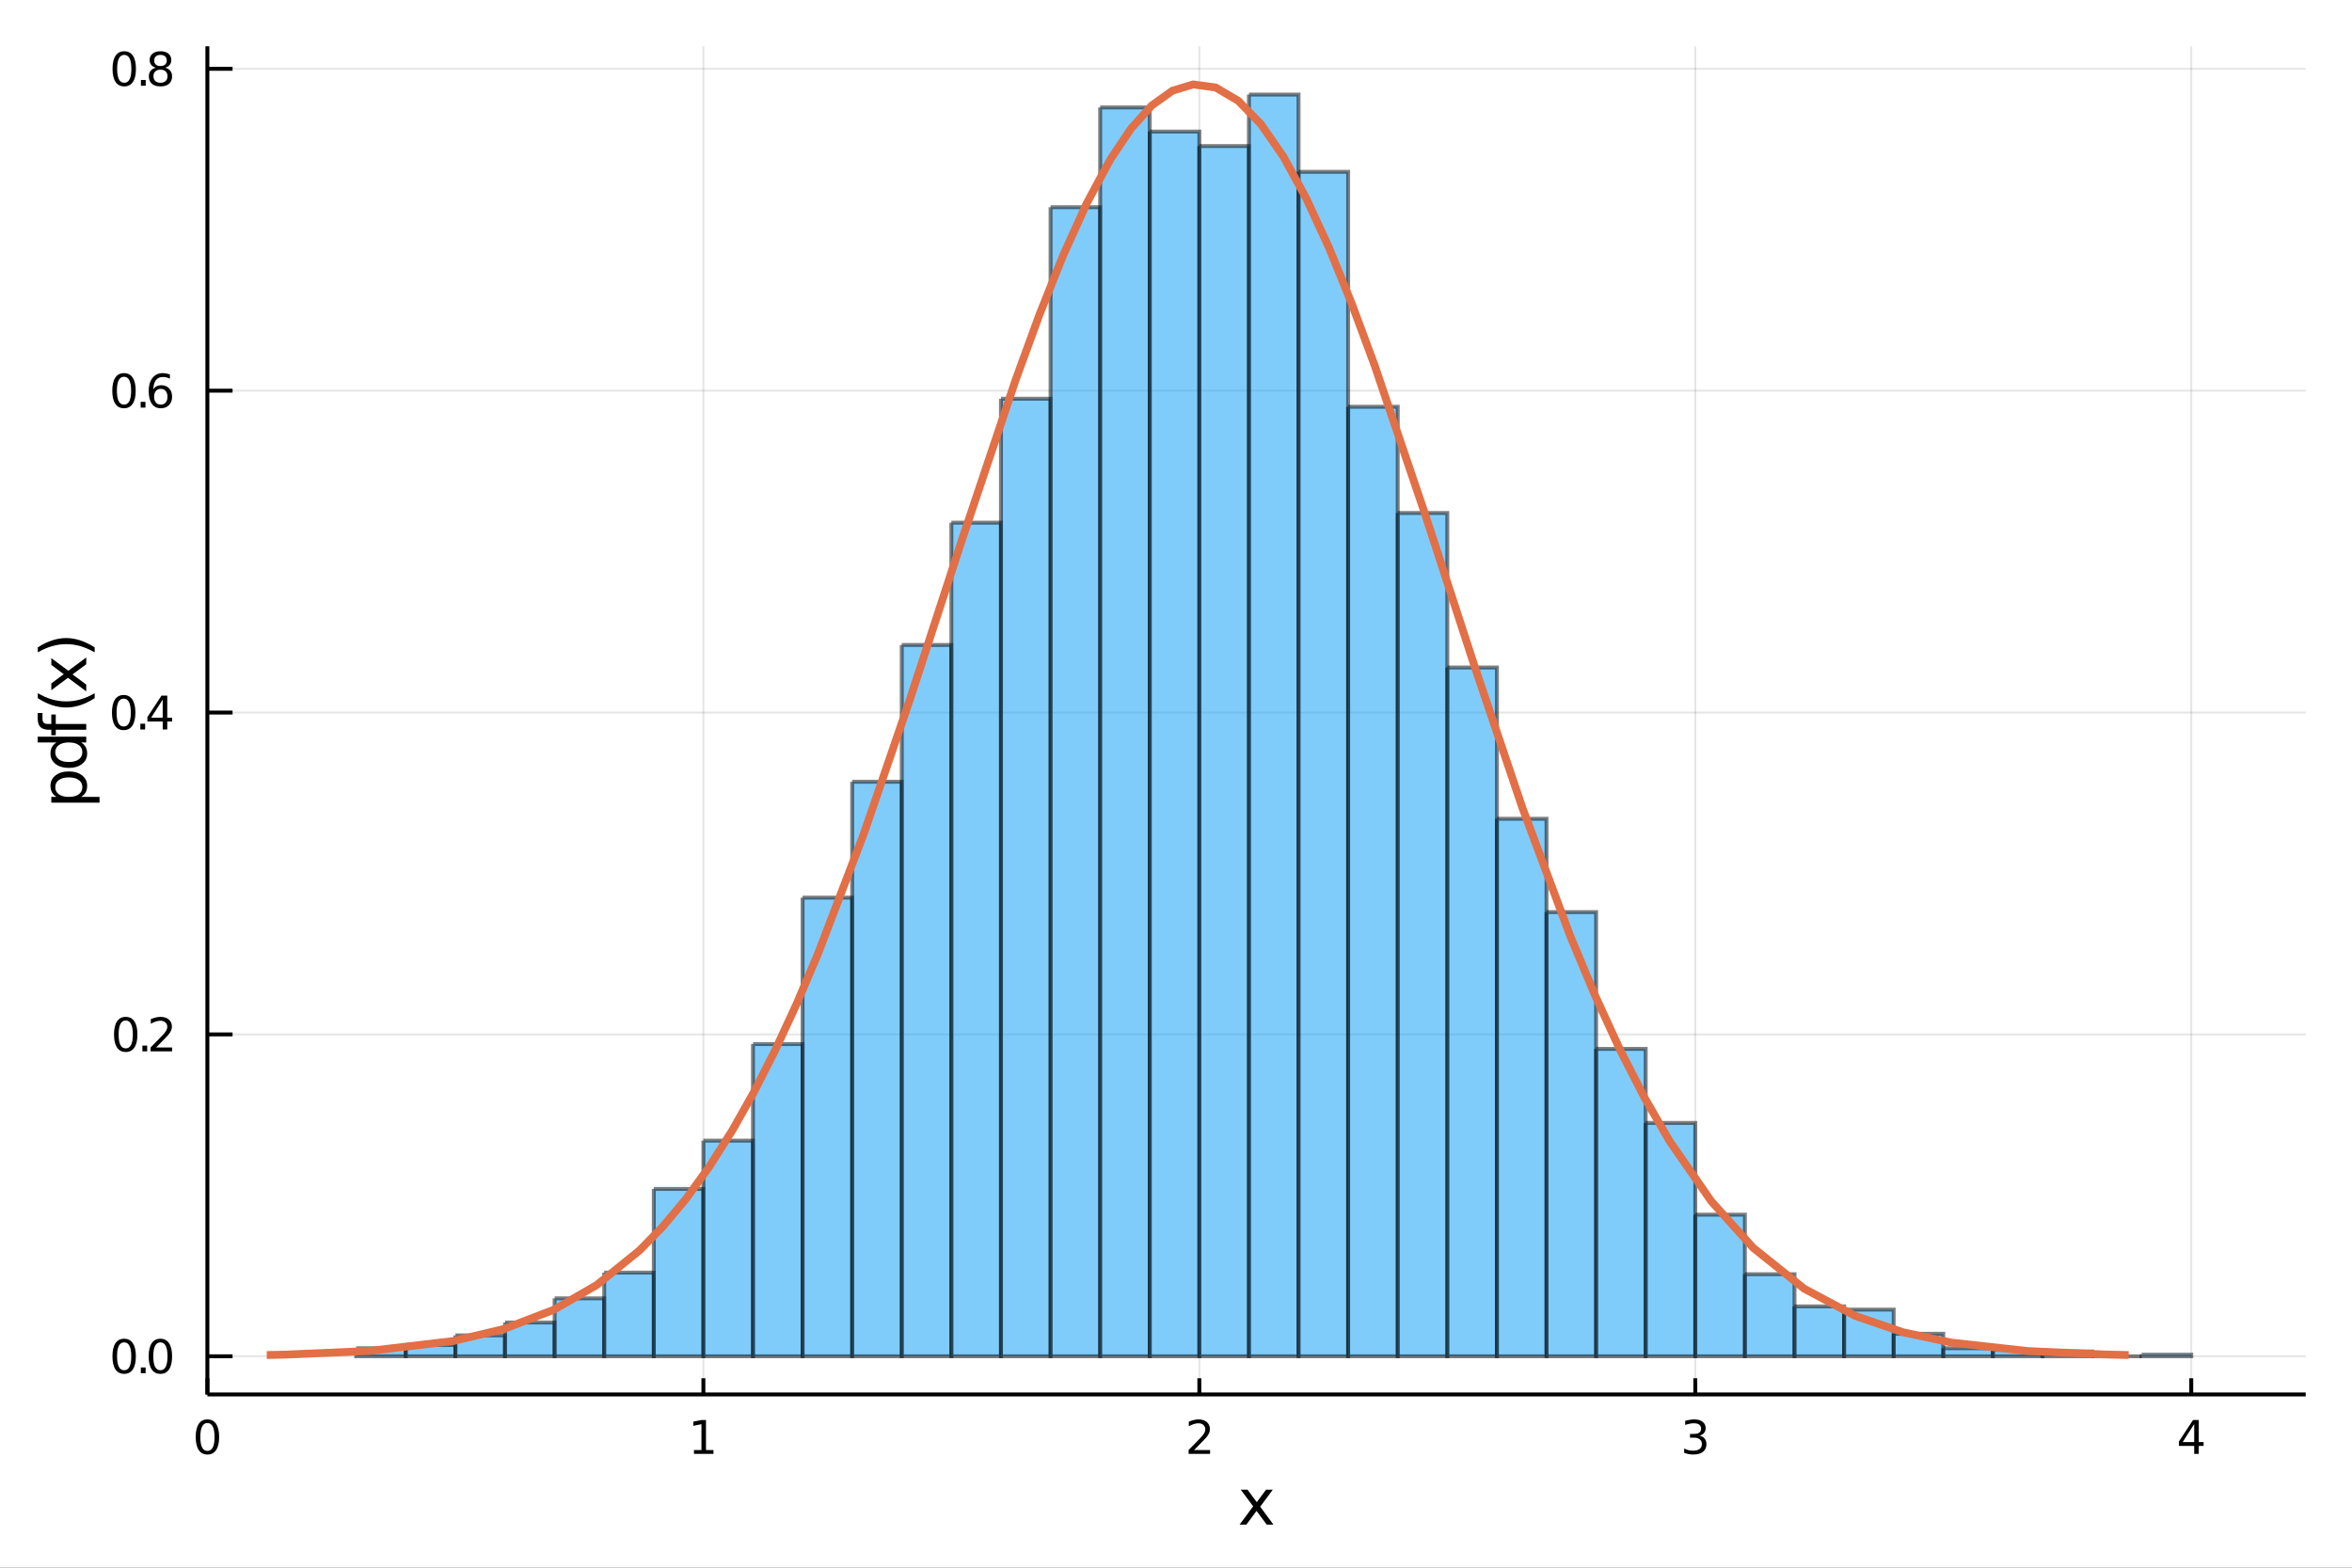 <?xml version="1.0" encoding="utf-8"?>
<svg xmlns="http://www.w3.org/2000/svg" xmlns:xlink="http://www.w3.org/1999/xlink" width="600" height="400" viewBox="0 0 2400 1600">
<rect x="0" y="0" width="2400" height="1600" fill="#333333" stroke="none"/>
<defs>
  <clipPath id="clip580">
    <rect x="0" y="0" width="2400" height="1600"/>
  </clipPath>
</defs>
<path clip-path="url(#clip580)" d="
M0 1600 L2400 1600 L2400 0 L0 0  Z
  " fill="#ffffff" fill-rule="evenodd" fill-opacity="1"/>
<defs>
  <clipPath id="clip581">
    <rect x="480" y="0" width="1681" height="1600"/>
  </clipPath>
</defs>
<path clip-path="url(#clip580)" d="
M211.602 1423.18 L2352.76 1423.18 L2352.76 47.244 L211.602 47.244  Z
  " fill="#ffffff" fill-rule="evenodd" fill-opacity="1"/>
<defs>
  <clipPath id="clip582">
    <rect x="211" y="47" width="2142" height="1377"/>
  </clipPath>
</defs>
<polyline clip-path="url(#clip582)" style="stroke:#000000; stroke-width:2; stroke-opacity:0.1; fill:none" points="
  211.663,1423.18 211.663,47.244 
  "/>
<polyline clip-path="url(#clip582)" style="stroke:#000000; stroke-width:2; stroke-opacity:0.1; fill:none" points="
  717.743,1423.18 717.743,47.244 
  "/>
<polyline clip-path="url(#clip582)" style="stroke:#000000; stroke-width:2; stroke-opacity:0.1; fill:none" points="
  1223.82,1423.18 1223.82,47.244 
  "/>
<polyline clip-path="url(#clip582)" style="stroke:#000000; stroke-width:2; stroke-opacity:0.1; fill:none" points="
  1729.9,1423.18 1729.9,47.244 
  "/>
<polyline clip-path="url(#clip582)" style="stroke:#000000; stroke-width:2; stroke-opacity:0.1; fill:none" points="
  2235.98,1423.18 2235.98,47.244 
  "/>
<polyline clip-path="url(#clip580)" style="stroke:#000000; stroke-width:4; stroke-opacity:1; fill:none" points="
  211.602,1423.18 2352.76,1423.18 
  "/>
<polyline clip-path="url(#clip580)" style="stroke:#000000; stroke-width:4; stroke-opacity:1; fill:none" points="
  211.663,1423.18 211.663,1406.67 
  "/>
<polyline clip-path="url(#clip580)" style="stroke:#000000; stroke-width:4; stroke-opacity:1; fill:none" points="
  717.743,1423.18 717.743,1406.67 
  "/>
<polyline clip-path="url(#clip580)" style="stroke:#000000; stroke-width:4; stroke-opacity:1; fill:none" points="
  1223.82,1423.18 1223.82,1406.67 
  "/>
<polyline clip-path="url(#clip580)" style="stroke:#000000; stroke-width:4; stroke-opacity:1; fill:none" points="
  1729.9,1423.18 1729.9,1406.67 
  "/>
<polyline clip-path="url(#clip580)" style="stroke:#000000; stroke-width:4; stroke-opacity:1; fill:none" points="
  2235.98,1423.18 2235.98,1406.67 
  "/>
<path clip-path="url(#clip580)" d="M 0 0 M211.663 1452.37 Q208.052 1452.37 206.223 1455.94 Q204.418 1459.48 204.418 1466.61 Q204.418 1473.71 206.223 1477.28 Q208.052 1480.82 211.663 1480.82 Q215.297 1480.82 217.103 1477.28 Q218.932 1473.71 218.932 1466.61 Q218.932 1459.48 217.103 1455.94 Q215.297 1452.37 211.663 1452.37 M211.663 1448.67 Q217.473 1448.67 220.529 1453.27 Q223.607 1457.86 223.607 1466.61 Q223.607 1475.33 220.529 1479.94 Q217.473 1484.52 211.663 1484.52 Q205.853 1484.52 202.774 1479.94 Q199.719 1475.33 199.719 1466.61 Q199.719 1457.86 202.774 1453.27 Q205.853 1448.67 211.663 1448.67 Z" fill="#000000" fill-rule="evenodd" fill-opacity="1" /><path clip-path="url(#clip580)" d="M 0 0 M708.125 1479.92 L715.764 1479.92 L715.764 1453.55 L707.454 1455.22 L707.454 1450.96 L715.717 1449.29 L720.393 1449.29 L720.393 1479.92 L728.032 1479.92 L728.032 1483.85 L708.125 1483.85 L708.125 1479.92 Z" fill="#000000" fill-rule="evenodd" fill-opacity="1" /><path clip-path="url(#clip580)" d="M 0 0 M1218.48 1479.92 L1234.79 1479.92 L1234.79 1483.85 L1212.85 1483.85 L1212.85 1479.92 Q1215.51 1477.16 1220.1 1472.53 Q1224.7 1467.88 1225.88 1466.54 Q1228.13 1464.01 1229.01 1462.28 Q1229.91 1460.52 1229.91 1458.83 Q1229.91 1456.07 1227.97 1454.34 Q1226.04 1452.6 1222.94 1452.6 Q1220.74 1452.6 1218.29 1453.37 Q1215.86 1454.13 1213.08 1455.68 L1213.08 1450.96 Q1215.91 1449.82 1218.36 1449.25 Q1220.81 1448.67 1222.85 1448.67 Q1228.22 1448.67 1231.42 1451.35 Q1234.61 1454.04 1234.61 1458.53 Q1234.61 1460.66 1233.8 1462.58 Q1233.01 1464.48 1230.91 1467.07 Q1230.33 1467.74 1227.23 1470.96 Q1224.12 1474.15 1218.48 1479.92 Z" fill="#000000" fill-rule="evenodd" fill-opacity="1" /><path clip-path="url(#clip580)" d="M 0 0 M1734.15 1465.22 Q1737.51 1465.94 1739.38 1468.2 Q1741.28 1470.47 1741.28 1473.81 Q1741.28 1478.92 1737.76 1481.72 Q1734.24 1484.52 1727.76 1484.52 Q1725.59 1484.52 1723.27 1484.08 Q1720.98 1483.67 1718.53 1482.81 L1718.53 1478.3 Q1720.47 1479.43 1722.78 1480.01 Q1725.1 1480.59 1727.62 1480.59 Q1732.02 1480.59 1734.31 1478.85 Q1736.63 1477.12 1736.63 1473.81 Q1736.63 1470.75 1734.47 1469.04 Q1732.34 1467.3 1728.53 1467.3 L1724.5 1467.3 L1724.5 1463.46 L1728.71 1463.46 Q1732.16 1463.46 1733.99 1462.09 Q1735.82 1460.7 1735.82 1458.11 Q1735.82 1455.45 1733.92 1454.04 Q1732.04 1452.6 1728.53 1452.6 Q1726.6 1452.6 1724.4 1453.02 Q1722.21 1453.44 1719.57 1454.31 L1719.57 1450.15 Q1722.23 1449.41 1724.54 1449.04 Q1726.88 1448.67 1728.94 1448.67 Q1734.27 1448.67 1737.37 1451.1 Q1740.47 1453.5 1740.47 1457.63 Q1740.47 1460.5 1738.83 1462.49 Q1737.18 1464.45 1734.15 1465.22 Z" fill="#000000" fill-rule="evenodd" fill-opacity="1" /><path clip-path="url(#clip580)" d="M 0 0 M2238.99 1453.37 L2227.19 1471.81 L2238.99 1471.81 L2238.99 1453.37 M2237.76 1449.29 L2243.64 1449.29 L2243.64 1471.81 L2248.57 1471.81 L2248.57 1475.7 L2243.64 1475.7 L2243.64 1483.85 L2238.99 1483.85 L2238.99 1475.7 L2223.39 1475.7 L2223.39 1471.19 L2237.76 1449.29 Z" fill="#000000" fill-rule="evenodd" fill-opacity="1" /><path clip-path="url(#clip580)" d="M 0 0 M1298.79 1520.4 L1285.9 1537.74 L1299.46 1556.04 L1292.56 1556.04 L1282.18 1542.04 L1271.8 1556.04 L1264.9 1556.04 L1278.74 1537.39 L1266.07 1520.4 L1272.98 1520.4 L1282.43 1533.1 L1291.89 1520.4 L1298.79 1520.4 Z" fill="#000000" fill-rule="evenodd" fill-opacity="1" /><polyline clip-path="url(#clip582)" style="stroke:#000000; stroke-width:2; stroke-opacity:0.1; fill:none" points="
  211.602,1384.24 2352.76,1384.24 
  "/>
<polyline clip-path="url(#clip582)" style="stroke:#000000; stroke-width:2; stroke-opacity:0.1; fill:none" points="
  211.602,1055.73 2352.76,1055.73 
  "/>
<polyline clip-path="url(#clip582)" style="stroke:#000000; stroke-width:2; stroke-opacity:0.1; fill:none" points="
  211.602,727.232 2352.76,727.232 
  "/>
<polyline clip-path="url(#clip582)" style="stroke:#000000; stroke-width:2; stroke-opacity:0.1; fill:none" points="
  211.602,398.728 2352.76,398.728 
  "/>
<polyline clip-path="url(#clip582)" style="stroke:#000000; stroke-width:2; stroke-opacity:0.1; fill:none" points="
  211.602,70.225 2352.76,70.225 
  "/>
<polyline clip-path="url(#clip580)" style="stroke:#000000; stroke-width:4; stroke-opacity:1; fill:none" points="
  211.602,1423.18 211.602,47.244 
  "/>
<polyline clip-path="url(#clip580)" style="stroke:#000000; stroke-width:4; stroke-opacity:1; fill:none" points="
  211.602,1384.24 237.296,1384.24 
  "/>
<polyline clip-path="url(#clip580)" style="stroke:#000000; stroke-width:4; stroke-opacity:1; fill:none" points="
  211.602,1055.73 237.296,1055.73 
  "/>
<polyline clip-path="url(#clip580)" style="stroke:#000000; stroke-width:4; stroke-opacity:1; fill:none" points="
  211.602,727.232 237.296,727.232 
  "/>
<polyline clip-path="url(#clip580)" style="stroke:#000000; stroke-width:4; stroke-opacity:1; fill:none" points="
  211.602,398.728 237.296,398.728 
  "/>
<polyline clip-path="url(#clip580)" style="stroke:#000000; stroke-width:4; stroke-opacity:1; fill:none" points="
  211.602,70.225 237.296,70.225 
  "/>
<path clip-path="url(#clip580)" d="M 0 0 M126.691 1370.04 Q123.08 1370.04 121.251 1373.6 Q119.445 1377.14 119.445 1384.27 Q119.445 1391.38 121.251 1394.94 Q123.08 1398.49 126.691 1398.49 Q130.325 1398.49 132.13 1394.94 Q133.959 1391.38 133.959 1384.27 Q133.959 1377.14 132.13 1373.6 Q130.325 1370.04 126.691 1370.04 M126.691 1366.33 Q132.501 1366.33 135.556 1370.94 Q138.635 1375.52 138.635 1384.27 Q138.635 1393 135.556 1397.61 Q132.501 1402.19 126.691 1402.19 Q120.88 1402.19 117.802 1397.61 Q114.746 1393 114.746 1384.27 Q114.746 1375.52 117.802 1370.94 Q120.88 1366.33 126.691 1366.33 Z" fill="#000000" fill-rule="evenodd" fill-opacity="1" /><path clip-path="url(#clip580)" d="M 0 0 M143.704 1395.64 L148.589 1395.64 L148.589 1401.52 L143.704 1401.52 L143.704 1395.64 Z" fill="#000000" fill-rule="evenodd" fill-opacity="1" /><path clip-path="url(#clip580)" d="M 0 0 M163.658 1370.04 Q160.047 1370.04 158.218 1373.6 Q156.413 1377.14 156.413 1384.27 Q156.413 1391.38 158.218 1394.94 Q160.047 1398.49 163.658 1398.49 Q167.292 1398.49 169.098 1394.94 Q170.927 1391.38 170.927 1384.27 Q170.927 1377.14 169.098 1373.6 Q167.292 1370.04 163.658 1370.04 M163.658 1366.33 Q169.468 1366.33 172.524 1370.94 Q175.602 1375.52 175.602 1384.27 Q175.602 1393 172.524 1397.61 Q169.468 1402.19 163.658 1402.19 Q157.848 1402.19 154.769 1397.61 Q151.714 1393 151.714 1384.27 Q151.714 1375.52 154.769 1370.94 Q157.848 1366.33 163.658 1366.33 Z" fill="#000000" fill-rule="evenodd" fill-opacity="1" /><path clip-path="url(#clip580)" d="M 0 0 M128.288 1041.53 Q124.677 1041.53 122.848 1045.1 Q121.043 1048.64 121.043 1055.77 Q121.043 1062.88 122.848 1066.44 Q124.677 1069.98 128.288 1069.98 Q131.922 1069.98 133.728 1066.44 Q135.556 1062.88 135.556 1055.77 Q135.556 1048.64 133.728 1045.1 Q131.922 1041.53 128.288 1041.53 M128.288 1037.83 Q134.098 1037.83 137.154 1042.44 Q140.232 1047.02 140.232 1055.77 Q140.232 1064.5 137.154 1069.1 Q134.098 1073.69 128.288 1073.69 Q122.478 1073.69 119.399 1069.1 Q116.343 1064.5 116.343 1055.77 Q116.343 1047.02 119.399 1042.44 Q122.478 1037.83 128.288 1037.83 Z" fill="#000000" fill-rule="evenodd" fill-opacity="1" /><path clip-path="url(#clip580)" d="M 0 0 M145.302 1067.14 L150.186 1067.14 L150.186 1073.01 L145.302 1073.01 L145.302 1067.14 Z" fill="#000000" fill-rule="evenodd" fill-opacity="1" /><path clip-path="url(#clip580)" d="M 0 0 M159.283 1069.08 L175.602 1069.08 L175.602 1073.01 L153.658 1073.01 L153.658 1069.08 Q156.32 1066.33 160.903 1061.7 Q165.51 1057.04 166.69 1055.7 Q168.936 1053.18 169.815 1051.44 Q170.718 1049.68 170.718 1047.99 Q170.718 1045.24 168.774 1043.5 Q166.852 1041.77 163.751 1041.77 Q161.552 1041.77 159.098 1042.53 Q156.667 1043.29 153.89 1044.84 L153.89 1040.12 Q156.714 1038.99 159.167 1038.41 Q161.621 1037.83 163.658 1037.83 Q169.028 1037.83 172.223 1040.52 Q175.417 1043.2 175.417 1047.69 Q175.417 1049.82 174.607 1051.74 Q173.82 1053.64 171.714 1056.23 Q171.135 1056.9 168.033 1060.12 Q164.931 1063.32 159.283 1069.08 Z" fill="#000000" fill-rule="evenodd" fill-opacity="1" /><path clip-path="url(#clip580)" d="M 0 0 M126.205 713.03 Q122.593 713.03 120.765 716.595 Q118.959 720.137 118.959 727.266 Q118.959 734.373 120.765 737.938 Q122.593 741.479 126.205 741.479 Q129.839 741.479 131.644 737.938 Q133.473 734.373 133.473 727.266 Q133.473 720.137 131.644 716.595 Q129.839 713.03 126.205 713.03 M126.205 709.327 Q132.015 709.327 135.07 713.933 Q138.149 718.516 138.149 727.266 Q138.149 735.993 135.07 740.6 Q132.015 745.183 126.205 745.183 Q120.394 745.183 117.316 740.6 Q114.26 735.993 114.26 727.266 Q114.26 718.516 117.316 713.933 Q120.394 709.327 126.205 709.327 Z" fill="#000000" fill-rule="evenodd" fill-opacity="1" /><path clip-path="url(#clip580)" d="M 0 0 M143.218 738.632 L148.103 738.632 L148.103 744.512 L143.218 744.512 L143.218 738.632 Z" fill="#000000" fill-rule="evenodd" fill-opacity="1" /><path clip-path="url(#clip580)" d="M 0 0 M166.019 714.026 L154.214 732.475 L166.019 732.475 L166.019 714.026 M164.792 709.952 L170.672 709.952 L170.672 732.475 L175.602 732.475 L175.602 736.364 L170.672 736.364 L170.672 744.512 L166.019 744.512 L166.019 736.364 L150.417 736.364 L150.417 731.85 L164.792 709.952 Z" fill="#000000" fill-rule="evenodd" fill-opacity="1" /><path clip-path="url(#clip580)" d="M 0 0 M126.529 384.527 Q122.918 384.527 121.089 388.092 Q119.283 391.633 119.283 398.763 Q119.283 405.869 121.089 409.434 Q122.918 412.976 126.529 412.976 Q130.163 412.976 131.968 409.434 Q133.797 405.869 133.797 398.763 Q133.797 391.633 131.968 388.092 Q130.163 384.527 126.529 384.527 M126.529 380.823 Q132.339 380.823 135.394 385.43 Q138.473 390.013 138.473 398.763 Q138.473 407.49 135.394 412.096 Q132.339 416.68 126.529 416.68 Q120.718 416.68 117.64 412.096 Q114.584 407.49 114.584 398.763 Q114.584 390.013 117.64 385.43 Q120.718 380.823 126.529 380.823 Z" fill="#000000" fill-rule="evenodd" fill-opacity="1" /><path clip-path="url(#clip580)" d="M 0 0 M143.542 410.129 L148.427 410.129 L148.427 416.008 L143.542 416.008 L143.542 410.129 Z" fill="#000000" fill-rule="evenodd" fill-opacity="1" /><path clip-path="url(#clip580)" d="M 0 0 M164.075 396.865 Q160.927 396.865 159.075 399.018 Q157.246 401.17 157.246 404.92 Q157.246 408.647 159.075 410.823 Q160.927 412.976 164.075 412.976 Q167.223 412.976 169.052 410.823 Q170.903 408.647 170.903 404.92 Q170.903 401.17 169.052 399.018 Q167.223 396.865 164.075 396.865 M173.357 382.212 L173.357 386.471 Q171.598 385.638 169.792 385.198 Q168.01 384.758 166.251 384.758 Q161.621 384.758 159.167 387.883 Q156.737 391.008 156.39 397.328 Q157.755 395.314 159.815 394.249 Q161.876 393.161 164.352 393.161 Q169.561 393.161 172.57 396.332 Q175.602 399.481 175.602 404.92 Q175.602 410.244 172.454 413.462 Q169.306 416.68 164.075 416.68 Q158.079 416.68 154.908 412.096 Q151.737 407.49 151.737 398.763 Q151.737 390.569 155.626 385.708 Q159.515 380.823 166.065 380.823 Q167.825 380.823 169.607 381.171 Q171.413 381.518 173.357 382.212 Z" fill="#000000" fill-rule="evenodd" fill-opacity="1" /><path clip-path="url(#clip580)" d="M 0 0 M126.783 56.024 Q123.172 56.024 121.343 59.589 Q119.538 63.13 119.538 70.26 Q119.538 77.366 121.343 80.931 Q123.172 84.473 126.783 84.473 Q130.417 84.473 132.223 80.931 Q134.052 77.366 134.052 70.26 Q134.052 63.13 132.223 59.589 Q130.417 56.024 126.783 56.024 M126.783 52.32 Q132.593 52.32 135.649 56.926 Q138.728 61.51 138.728 70.26 Q138.728 78.987 135.649 83.593 Q132.593 88.176 126.783 88.176 Q120.973 88.176 117.894 83.593 Q114.839 78.987 114.839 70.26 Q114.839 61.51 117.894 56.926 Q120.973 52.32 126.783 52.32 Z" fill="#000000" fill-rule="evenodd" fill-opacity="1" /><path clip-path="url(#clip580)" d="M 0 0 M143.797 81.625 L148.681 81.625 L148.681 87.505 L143.797 87.505 L143.797 81.625 Z" fill="#000000" fill-rule="evenodd" fill-opacity="1" /><path clip-path="url(#clip580)" d="M 0 0 M163.751 71.093 Q160.417 71.093 158.496 72.875 Q156.598 74.658 156.598 77.783 Q156.598 80.908 158.496 82.69 Q160.417 84.473 163.751 84.473 Q167.084 84.473 169.005 82.69 Q170.927 80.885 170.927 77.783 Q170.927 74.658 169.005 72.875 Q167.107 71.093 163.751 71.093 M159.075 69.102 Q156.065 68.362 154.376 66.301 Q152.709 64.241 152.709 61.278 Q152.709 57.135 155.649 54.727 Q158.612 52.32 163.751 52.32 Q168.913 52.32 171.852 54.727 Q174.792 57.135 174.792 61.278 Q174.792 64.241 173.102 66.301 Q171.436 68.362 168.45 69.102 Q171.829 69.889 173.704 72.181 Q175.602 74.473 175.602 77.783 Q175.602 82.806 172.524 85.491 Q169.468 88.176 163.751 88.176 Q158.033 88.176 154.954 85.491 Q151.899 82.806 151.899 77.783 Q151.899 74.473 153.797 72.181 Q155.695 69.889 159.075 69.102 M157.362 61.718 Q157.362 64.403 159.028 65.908 Q160.718 67.412 163.751 67.412 Q166.76 67.412 168.45 65.908 Q170.163 64.403 170.163 61.718 Q170.163 59.033 168.45 57.528 Q166.76 56.024 163.751 56.024 Q160.718 56.024 159.028 57.528 Q157.362 59.033 157.362 61.718 Z" fill="#000000" fill-rule="evenodd" fill-opacity="1" /><path clip-path="url(#clip580)" d="M 0 0 M82.657 813.335 L101.563 813.335 L101.563 819.223 L52.356 819.223 L52.356 813.335 L57.767 813.335 Q54.584 811.489 53.056 808.688 Q51.497 805.855 51.497 801.94 Q51.497 795.447 56.653 791.405 Q61.809 787.331 70.212 787.331 Q78.615 787.331 83.771 791.405 Q88.927 795.447 88.927 801.94 Q88.927 805.855 87.399 808.688 Q85.84 811.489 82.657 813.335 M70.212 793.41 Q63.751 793.41 60.09 796.084 Q56.398 798.726 56.398 803.373 Q56.398 808.02 60.09 810.693 Q63.751 813.335 70.212 813.335 Q76.673 813.335 80.365 810.693 Q84.026 808.02 84.026 803.373 Q84.026 798.726 80.365 796.084 Q76.673 793.41 70.212 793.41 Z" fill="#000000" fill-rule="evenodd" fill-opacity="1" /><path clip-path="url(#clip580)" d="M 0 0 M57.767 757.731 L38.479 757.731 L38.479 751.874 L88.004 751.874 L88.004 757.731 L82.657 757.731 Q85.84 759.577 87.399 762.409 Q88.927 765.21 88.927 769.157 Q88.927 775.618 83.771 779.692 Q78.615 783.735 70.212 783.735 Q61.809 783.735 56.653 779.692 Q51.497 775.618 51.497 769.157 Q51.497 765.21 53.056 762.409 Q54.584 759.577 57.767 757.731 M70.212 777.687 Q76.673 777.687 80.365 775.045 Q84.026 772.372 84.026 767.725 Q84.026 763.078 80.365 760.404 Q76.673 757.731 70.212 757.731 Q63.751 757.731 60.09 760.404 Q56.398 763.078 56.398 767.725 Q56.398 772.372 60.09 775.045 Q63.751 777.687 70.212 777.687 Z" fill="#000000" fill-rule="evenodd" fill-opacity="1" /><path clip-path="url(#clip580)" d="M 0 0 M38.479 727.685 L43.349 727.685 L43.349 733.286 Q43.349 736.437 44.622 737.679 Q45.895 738.888 49.205 738.888 L52.356 738.888 L52.356 729.244 L56.908 729.244 L56.908 738.888 L88.004 738.888 L88.004 744.776 L56.908 744.776 L56.908 750.378 L52.356 750.378 L52.356 744.776 L49.874 744.776 Q43.922 744.776 41.216 742.007 Q38.479 739.238 38.479 733.223 L38.479 727.685 Z" fill="#000000" fill-rule="evenodd" fill-opacity="1" /><path clip-path="url(#clip580)" d="M 0 0 M38.543 707.473 Q45.863 711.738 53.025 713.807 Q60.186 715.876 67.538 715.876 Q74.891 715.876 82.116 713.807 Q89.309 711.707 96.598 707.473 L96.598 712.566 Q89.118 717.34 81.893 719.727 Q74.668 722.083 67.538 722.083 Q60.441 722.083 53.247 719.727 Q46.054 717.372 38.543 712.566 L38.543 707.473 Z" fill="#000000" fill-rule="evenodd" fill-opacity="1" /><path clip-path="url(#clip580)" d="M 0 0 M52.356 671.698 L69.703 684.589 L88.004 671.03 L88.004 677.937 L74 688.313 L88.004 698.689 L88.004 705.596 L69.353 691.75 L52.356 704.418 L52.356 697.511 L65.056 688.058 L52.356 678.605 L52.356 671.698 Z" fill="#000000" fill-rule="evenodd" fill-opacity="1" /><path clip-path="url(#clip580)" d="M 0 0 M38.543 665.81 L38.543 660.717 Q46.054 655.943 53.247 653.588 Q60.441 651.201 67.538 651.201 Q74.668 651.201 81.893 653.588 Q89.118 655.943 96.598 660.717 L96.598 665.81 Q89.309 661.577 82.116 659.508 Q74.891 657.407 67.538 657.407 Q60.186 657.407 53.025 659.508 Q45.863 661.577 38.543 665.81 Z" fill="#000000" fill-rule="evenodd" fill-opacity="1" /><path clip-path="url(#clip582)" d="
M363.487 1376.03 L363.487 1384.24 L414.095 1384.24 L414.095 1376.03 L363.487 1376.03 L363.487 1376.03  Z
  " fill="#009af9" fill-rule="evenodd" fill-opacity="0.5"/>
<polyline clip-path="url(#clip582)" style="stroke:#000000; stroke-width:4; stroke-opacity:0.5; fill:none" points="
  363.487,1376.03 363.487,1384.24 414.095,1384.24 414.095,1376.03 363.487,1376.03 
  "/>
<path clip-path="url(#clip582)" d="
M414.095 1372.74 L414.095 1384.24 L464.703 1384.24 L464.703 1372.74 L414.095 1372.74 L414.095 1372.74  Z
  " fill="#009af9" fill-rule="evenodd" fill-opacity="0.5"/>
<polyline clip-path="url(#clip582)" style="stroke:#000000; stroke-width:4; stroke-opacity:0.5; fill:none" points="
  414.095,1372.74 414.095,1384.24 464.703,1384.24 464.703,1372.74 414.095,1372.74 
  "/>
<path clip-path="url(#clip582)" d="
M464.703 1362.89 L464.703 1384.24 L515.311 1384.24 L515.311 1362.89 L464.703 1362.89 L464.703 1362.89  Z
  " fill="#009af9" fill-rule="evenodd" fill-opacity="0.5"/>
<polyline clip-path="url(#clip582)" style="stroke:#000000; stroke-width:4; stroke-opacity:0.5; fill:none" points="
  464.703,1362.89 464.703,1384.24 515.311,1384.24 515.311,1362.89 464.703,1362.89 
  "/>
<path clip-path="url(#clip582)" d="
M515.311 1349.75 L515.311 1384.24 L565.919 1384.24 L565.919 1349.75 L515.311 1349.75 L515.311 1349.75  Z
  " fill="#009af9" fill-rule="evenodd" fill-opacity="0.5"/>
<polyline clip-path="url(#clip582)" style="stroke:#000000; stroke-width:4; stroke-opacity:0.5; fill:none" points="
  515.311,1349.75 515.311,1384.24 565.919,1384.24 565.919,1349.75 515.311,1349.75 
  "/>
<path clip-path="url(#clip582)" d="
M565.919 1325.11 L565.919 1384.24 L616.527 1384.24 L616.527 1325.11 L565.919 1325.11 L565.919 1325.11  Z
  " fill="#009af9" fill-rule="evenodd" fill-opacity="0.5"/>
<polyline clip-path="url(#clip582)" style="stroke:#000000; stroke-width:4; stroke-opacity:0.5; fill:none" points="
  565.919,1325.11 565.919,1384.24 616.527,1384.24 616.527,1325.11 565.919,1325.11 
  "/>
<path clip-path="url(#clip582)" d="
M616.527 1298.83 L616.527 1384.24 L667.135 1384.24 L667.135 1298.83 L616.527 1298.83 L616.527 1298.83  Z
  " fill="#009af9" fill-rule="evenodd" fill-opacity="0.5"/>
<polyline clip-path="url(#clip582)" style="stroke:#000000; stroke-width:4; stroke-opacity:0.5; fill:none" points="
  616.527,1298.83 616.527,1384.24 667.135,1384.24 667.135,1298.83 616.527,1298.83 
  "/>
<path clip-path="url(#clip582)" d="
M667.135 1213.42 L667.135 1384.24 L717.743 1384.24 L717.743 1213.42 L667.135 1213.42 L667.135 1213.42  Z
  " fill="#009af9" fill-rule="evenodd" fill-opacity="0.5"/>
<polyline clip-path="url(#clip582)" style="stroke:#000000; stroke-width:4; stroke-opacity:0.5; fill:none" points="
  667.135,1213.42 667.135,1384.24 717.743,1384.24 717.743,1213.42 667.135,1213.42 
  "/>
<path clip-path="url(#clip582)" d="
M717.743 1164.14 L717.743 1384.24 L768.351 1384.24 L768.351 1164.14 L717.743 1164.14 L717.743 1164.14  Z
  " fill="#009af9" fill-rule="evenodd" fill-opacity="0.5"/>
<polyline clip-path="url(#clip582)" style="stroke:#000000; stroke-width:4; stroke-opacity:0.5; fill:none" points="
  717.743,1164.14 717.743,1384.24 768.351,1384.24 768.351,1164.14 717.743,1164.14 
  "/>
<path clip-path="url(#clip582)" d="
M768.351 1065.59 L768.351 1384.24 L818.959 1384.24 L818.959 1065.59 L768.351 1065.59 L768.351 1065.59  Z
  " fill="#009af9" fill-rule="evenodd" fill-opacity="0.5"/>
<polyline clip-path="url(#clip582)" style="stroke:#000000; stroke-width:4; stroke-opacity:0.5; fill:none" points="
  768.351,1065.59 768.351,1384.24 818.959,1384.24 818.959,1065.59 768.351,1065.59 
  "/>
<path clip-path="url(#clip582)" d="
M818.959 916.121 L818.959 1384.24 L869.567 1384.24 L869.567 916.121 L818.959 916.121 L818.959 916.121  Z
  " fill="#009af9" fill-rule="evenodd" fill-opacity="0.5"/>
<polyline clip-path="url(#clip582)" style="stroke:#000000; stroke-width:4; stroke-opacity:0.5; fill:none" points="
  818.959,916.121 818.959,1384.24 869.567,1384.24 869.567,916.121 818.959,916.121 
  "/>
<path clip-path="url(#clip582)" d="
M869.567 797.86 L869.567 1384.24 L920.175 1384.24 L920.175 797.86 L869.567 797.86 L869.567 797.86  Z
  " fill="#009af9" fill-rule="evenodd" fill-opacity="0.5"/>
<polyline clip-path="url(#clip582)" style="stroke:#000000; stroke-width:4; stroke-opacity:0.5; fill:none" points="
  869.567,797.86 869.567,1384.24 920.175,1384.24 920.175,797.86 869.567,797.86 
  "/>
<path clip-path="url(#clip582)" d="
M920.175 658.246 L920.175 1384.24 L970.783 1384.24 L970.783 658.246 L920.175 658.246 L920.175 658.246  Z
  " fill="#009af9" fill-rule="evenodd" fill-opacity="0.5"/>
<polyline clip-path="url(#clip582)" style="stroke:#000000; stroke-width:4; stroke-opacity:0.5; fill:none" points="
  920.175,658.246 920.175,1384.24 970.783,1384.24 970.783,658.246 920.175,658.246 
  "/>
<path clip-path="url(#clip582)" d="
M970.783 533.415 L970.783 1384.24 L1021.39 1384.24 L1021.39 533.415 L970.783 533.415 L970.783 533.415  Z
  " fill="#009af9" fill-rule="evenodd" fill-opacity="0.5"/>
<polyline clip-path="url(#clip582)" style="stroke:#000000; stroke-width:4; stroke-opacity:0.5; fill:none" points="
  970.783,533.415 970.783,1384.24 1021.39,1384.24 1021.39,533.415 970.783,533.415 
  "/>
<path clip-path="url(#clip582)" d="
M1021.39 406.941 L1021.39 1384.24 L1072 1384.24 L1072 406.941 L1021.39 406.941 L1021.39 406.941  Z
  " fill="#009af9" fill-rule="evenodd" fill-opacity="0.5"/>
<polyline clip-path="url(#clip582)" style="stroke:#000000; stroke-width:4; stroke-opacity:0.5; fill:none" points="
  1021.39,406.941 1021.39,1384.24 1072,1384.24 1072,406.941 1021.39,406.941 
  "/>
<path clip-path="url(#clip582)" d="
M1072 211.481 L1072 1384.24 L1122.61 1384.24 L1122.61 211.481 L1072 211.481 L1072 211.481  Z
  " fill="#009af9" fill-rule="evenodd" fill-opacity="0.5"/>
<polyline clip-path="url(#clip582)" style="stroke:#000000; stroke-width:4; stroke-opacity:0.5; fill:none" points="
  1072,211.481 1072,1384.24 1122.61,1384.24 1122.61,211.481 1072,211.481 
  "/>
<path clip-path="url(#clip582)" d="
M1122.61 109.645 L1122.61 1384.24 L1173.21 1384.24 L1173.21 109.645 L1122.61 109.645 L1122.61 109.645  Z
  " fill="#009af9" fill-rule="evenodd" fill-opacity="0.5"/>
<polyline clip-path="url(#clip582)" style="stroke:#000000; stroke-width:4; stroke-opacity:0.5; fill:none" points="
  1122.61,109.645 1122.61,1384.24 1173.21,1384.24 1173.21,109.645 1122.61,109.645 
  "/>
<path clip-path="url(#clip582)" d="
M1173.21 134.283 L1173.21 1384.24 L1223.82 1384.24 L1223.82 134.283 L1173.21 134.283 L1173.21 134.283  Z
  " fill="#009af9" fill-rule="evenodd" fill-opacity="0.5"/>
<polyline clip-path="url(#clip582)" style="stroke:#000000; stroke-width:4; stroke-opacity:0.5; fill:none" points="
  1173.21,134.283 1173.21,1384.24 1223.82,1384.24 1223.82,134.283 1173.21,134.283 
  "/>
<path clip-path="url(#clip582)" d="
M1223.82 149.066 L1223.82 1384.24 L1274.43 1384.24 L1274.43 149.066 L1223.82 149.066 L1223.82 149.066  Z
  " fill="#009af9" fill-rule="evenodd" fill-opacity="0.5"/>
<polyline clip-path="url(#clip582)" style="stroke:#000000; stroke-width:4; stroke-opacity:0.5; fill:none" points="
  1223.82,149.066 1223.82,1384.24 1274.43,1384.24 1274.43,149.066 1223.82,149.066 
  "/>
<path clip-path="url(#clip582)" d="
M1274.43 96.505 L1274.43 1384.24 L1325.04 1384.24 L1325.04 96.505 L1274.43 96.505 L1274.43 96.505  Z
  " fill="#009af9" fill-rule="evenodd" fill-opacity="0.5"/>
<polyline clip-path="url(#clip582)" style="stroke:#000000; stroke-width:4; stroke-opacity:0.5; fill:none" points="
  1274.43,96.505 1274.43,1384.24 1325.04,1384.24 1325.04,96.505 1274.43,96.505 
  "/>
<path clip-path="url(#clip582)" d="
M1325.04 175.346 L1325.04 1384.24 L1375.65 1384.24 L1375.65 175.346 L1325.04 175.346 L1325.04 175.346  Z
  " fill="#009af9" fill-rule="evenodd" fill-opacity="0.5"/>
<polyline clip-path="url(#clip582)" style="stroke:#000000; stroke-width:4; stroke-opacity:0.5; fill:none" points="
  1325.04,175.346 1325.04,1384.24 1375.65,1384.24 1375.65,175.346 1325.04,175.346 
  "/>
<path clip-path="url(#clip582)" d="
M1375.65 415.153 L1375.65 1384.24 L1426.25 1384.24 L1426.25 415.153 L1375.65 415.153 L1375.65 415.153  Z
  " fill="#009af9" fill-rule="evenodd" fill-opacity="0.5"/>
<polyline clip-path="url(#clip582)" style="stroke:#000000; stroke-width:4; stroke-opacity:0.5; fill:none" points="
  1375.65,415.153 1375.65,1384.24 1426.25,1384.24 1426.25,415.153 1375.65,415.153 
  "/>
<path clip-path="url(#clip582)" d="
M1426.25 523.56 L1426.25 1384.24 L1476.86 1384.24 L1476.86 523.56 L1426.25 523.56 L1426.25 523.56  Z
  " fill="#009af9" fill-rule="evenodd" fill-opacity="0.5"/>
<polyline clip-path="url(#clip582)" style="stroke:#000000; stroke-width:4; stroke-opacity:0.5; fill:none" points="
  1426.25,523.56 1426.25,1384.24 1476.86,1384.24 1476.86,523.56 1426.25,523.56 
  "/>
<path clip-path="url(#clip582)" d="
M1476.86 681.241 L1476.86 1384.24 L1527.47 1384.24 L1527.47 681.241 L1476.86 681.241 L1476.86 681.241  Z
  " fill="#009af9" fill-rule="evenodd" fill-opacity="0.5"/>
<polyline clip-path="url(#clip582)" style="stroke:#000000; stroke-width:4; stroke-opacity:0.5; fill:none" points="
  1476.86,681.241 1476.86,1384.24 1527.47,1384.24 1527.47,681.241 1476.86,681.241 
  "/>
<path clip-path="url(#clip582)" d="
M1527.47 835.638 L1527.47 1384.24 L1578.08 1384.24 L1578.08 835.638 L1527.47 835.638 L1527.47 835.638  Z
  " fill="#009af9" fill-rule="evenodd" fill-opacity="0.5"/>
<polyline clip-path="url(#clip582)" style="stroke:#000000; stroke-width:4; stroke-opacity:0.5; fill:none" points="
  1527.47,835.638 1527.47,1384.24 1578.08,1384.24 1578.08,835.638 1527.47,835.638 
  "/>
<path clip-path="url(#clip582)" d="
M1578.08 930.904 L1578.08 1384.24 L1628.69 1384.24 L1628.69 930.904 L1578.08 930.904 L1578.08 930.904  Z
  " fill="#009af9" fill-rule="evenodd" fill-opacity="0.5"/>
<polyline clip-path="url(#clip582)" style="stroke:#000000; stroke-width:4; stroke-opacity:0.5; fill:none" points="
  1578.08,930.904 1578.08,1384.24 1628.69,1384.24 1628.69,930.904 1578.08,930.904 
  "/>
<path clip-path="url(#clip582)" d="
M1628.69 1070.52 L1628.69 1384.24 L1679.29 1384.24 L1679.29 1070.52 L1628.69 1070.52 L1628.69 1070.52  Z
  " fill="#009af9" fill-rule="evenodd" fill-opacity="0.5"/>
<polyline clip-path="url(#clip582)" style="stroke:#000000; stroke-width:4; stroke-opacity:0.5; fill:none" points="
  1628.69,1070.52 1628.69,1384.24 1679.29,1384.24 1679.29,1070.52 1628.69,1070.52 
  "/>
<path clip-path="url(#clip582)" d="
M1679.29 1146.07 L1679.29 1384.24 L1729.9 1384.24 L1729.9 1146.07 L1679.29 1146.07 L1679.29 1146.07  Z
  " fill="#009af9" fill-rule="evenodd" fill-opacity="0.5"/>
<polyline clip-path="url(#clip582)" style="stroke:#000000; stroke-width:4; stroke-opacity:0.5; fill:none" points="
  1679.29,1146.07 1679.29,1384.24 1729.9,1384.24 1729.9,1146.07 1679.29,1146.07 
  "/>
<path clip-path="url(#clip582)" d="
M1729.9 1239.7 L1729.9 1384.24 L1780.51 1384.24 L1780.51 1239.7 L1729.9 1239.7 L1729.9 1239.7  Z
  " fill="#009af9" fill-rule="evenodd" fill-opacity="0.5"/>
<polyline clip-path="url(#clip582)" style="stroke:#000000; stroke-width:4; stroke-opacity:0.5; fill:none" points="
  1729.9,1239.7 1729.9,1384.24 1780.51,1384.24 1780.51,1239.7 1729.9,1239.7 
  "/>
<path clip-path="url(#clip582)" d="
M1780.51 1300.47 L1780.51 1384.24 L1831.12 1384.24 L1831.12 1300.47 L1780.51 1300.47 L1780.51 1300.47  Z
  " fill="#009af9" fill-rule="evenodd" fill-opacity="0.5"/>
<polyline clip-path="url(#clip582)" style="stroke:#000000; stroke-width:4; stroke-opacity:0.5; fill:none" points="
  1780.51,1300.47 1780.51,1384.24 1831.12,1384.24 1831.12,1300.47 1780.51,1300.47 
  "/>
<path clip-path="url(#clip582)" d="
M1831.12 1333.32 L1831.12 1384.24 L1881.73 1384.24 L1881.73 1333.32 L1831.12 1333.32 L1831.12 1333.32  Z
  " fill="#009af9" fill-rule="evenodd" fill-opacity="0.5"/>
<polyline clip-path="url(#clip582)" style="stroke:#000000; stroke-width:4; stroke-opacity:0.5; fill:none" points="
  1831.12,1333.32 1831.12,1384.24 1881.73,1384.24 1881.73,1333.32 1831.12,1333.32 
  "/>
<path clip-path="url(#clip582)" d="
M1881.73 1336.61 L1881.73 1384.24 L1932.33 1384.24 L1932.33 1336.61 L1881.73 1336.61 L1881.73 1336.61  Z
  " fill="#009af9" fill-rule="evenodd" fill-opacity="0.5"/>
<polyline clip-path="url(#clip582)" style="stroke:#000000; stroke-width:4; stroke-opacity:0.5; fill:none" points="
  1881.73,1336.61 1881.73,1384.24 1932.33,1384.24 1932.33,1336.61 1881.73,1336.61 
  "/>
<path clip-path="url(#clip582)" d="
M1932.33 1361.24 L1932.33 1384.24 L1982.94 1384.24 L1982.94 1361.24 L1932.33 1361.24 L1932.33 1361.24  Z
  " fill="#009af9" fill-rule="evenodd" fill-opacity="0.5"/>
<polyline clip-path="url(#clip582)" style="stroke:#000000; stroke-width:4; stroke-opacity:0.5; fill:none" points="
  1932.33,1361.24 1932.33,1384.24 1982.94,1384.24 1982.94,1361.24 1932.33,1361.24 
  "/>
<path clip-path="url(#clip582)" d="
M1982.94 1376.03 L1982.94 1384.24 L2033.55 1384.24 L2033.55 1376.03 L1982.94 1376.03 L1982.94 1376.03  Z
  " fill="#009af9" fill-rule="evenodd" fill-opacity="0.5"/>
<polyline clip-path="url(#clip582)" style="stroke:#000000; stroke-width:4; stroke-opacity:0.5; fill:none" points="
  1982.94,1376.03 1982.94,1384.24 2033.55,1384.24 2033.55,1376.03 1982.94,1376.03 
  "/>
<path clip-path="url(#clip582)" d="
M2033.55 1377.67 L2033.55 1384.24 L2084.16 1384.24 L2084.16 1377.67 L2033.55 1377.67 L2033.55 1377.67  Z
  " fill="#009af9" fill-rule="evenodd" fill-opacity="0.5"/>
<polyline clip-path="url(#clip582)" style="stroke:#000000; stroke-width:4; stroke-opacity:0.5; fill:none" points="
  2033.55,1377.67 2033.55,1384.24 2084.16,1384.24 2084.16,1377.67 2033.55,1377.67 
  "/>
<path clip-path="url(#clip582)" d="
M2084.16 1379.31 L2084.16 1384.24 L2134.77 1384.24 L2134.77 1379.31 L2084.16 1379.31 L2084.16 1379.31  Z
  " fill="#009af9" fill-rule="evenodd" fill-opacity="0.5"/>
<polyline clip-path="url(#clip582)" style="stroke:#000000; stroke-width:4; stroke-opacity:0.5; fill:none" points="
  2084.16,1379.31 2084.16,1384.24 2134.77,1384.24 2134.77,1379.31 2084.16,1379.31 
  "/>
<path clip-path="url(#clip582)" d="
M2134.77 1384.24 L2134.77 1384.24 L2185.37 1384.24 L2185.37 1384.24 L2134.77 1384.24 L2134.77 1384.24  Z
  " fill="#009af9" fill-rule="evenodd" fill-opacity="0.5"/>
<polyline clip-path="url(#clip582)" style="stroke:#000000; stroke-width:4; stroke-opacity:0.5; fill:none" points="
  2134.77,1384.24 2134.77,1384.24 2185.37,1384.24 2134.77,1384.24 
  "/>
<path clip-path="url(#clip582)" d="
M2185.37 1382.6 L2185.37 1384.24 L2235.98 1384.24 L2235.98 1382.6 L2185.37 1382.6 L2185.37 1382.6  Z
  " fill="#009af9" fill-rule="evenodd" fill-opacity="0.5"/>
<polyline clip-path="url(#clip582)" style="stroke:#000000; stroke-width:4; stroke-opacity:0.5; fill:none" points="
  2185.37,1382.6 2185.37,1384.24 2235.98,1384.24 2235.98,1382.6 2185.37,1382.6 
  "/>
<polyline clip-path="url(#clip582)" style="stroke:#e26f46; stroke-width:8; stroke-opacity:1; fill:none" points="
  272.201,1382.95 281.478,1382.76 290.755,1382.55 376.535,1378.82 462.315,1368.68 513.865,1356.46 565.415,1336.61 609,1311.44 652.585,1276.18 676.257,1251.94 
  699.93,1223.65 723.603,1190.98 747.276,1153.65 769.1,1114.94 790.924,1072.02 812.748,1024.89 834.572,973.647 881.368,851.089 928.164,714.799 982.381,548.585 
  1036.6,387.057 1060.69,321.08 1084.78,260.776 1108.87,207.566 1132.96,162.749 1154.09,131.252 1175.21,107.704 1196.34,92.58 1217.46,86.186 1240.5,89.311 
  1263.53,102.889 1286.56,126.593 1309.59,159.854 1332.76,202.162 1355.93,252.36 1379.1,309.307 1402.27,371.753 1453.51,522.796 1504.74,680.208 1553.49,824.496 
  1602.23,955.129 1627.58,1015.84 1652.92,1071.07 1678.26,1120.62 1703.61,1164.5 1746.27,1226.08 1788.94,1273.53 1841.03,1315.27 1893.12,1343.03 1942.09,1359.79 
  1991.06,1370.25 2069.51,1378.95 2147.96,1382.42 2160.03,1382.7 2172.1,1382.95 
  "/>
</svg>
